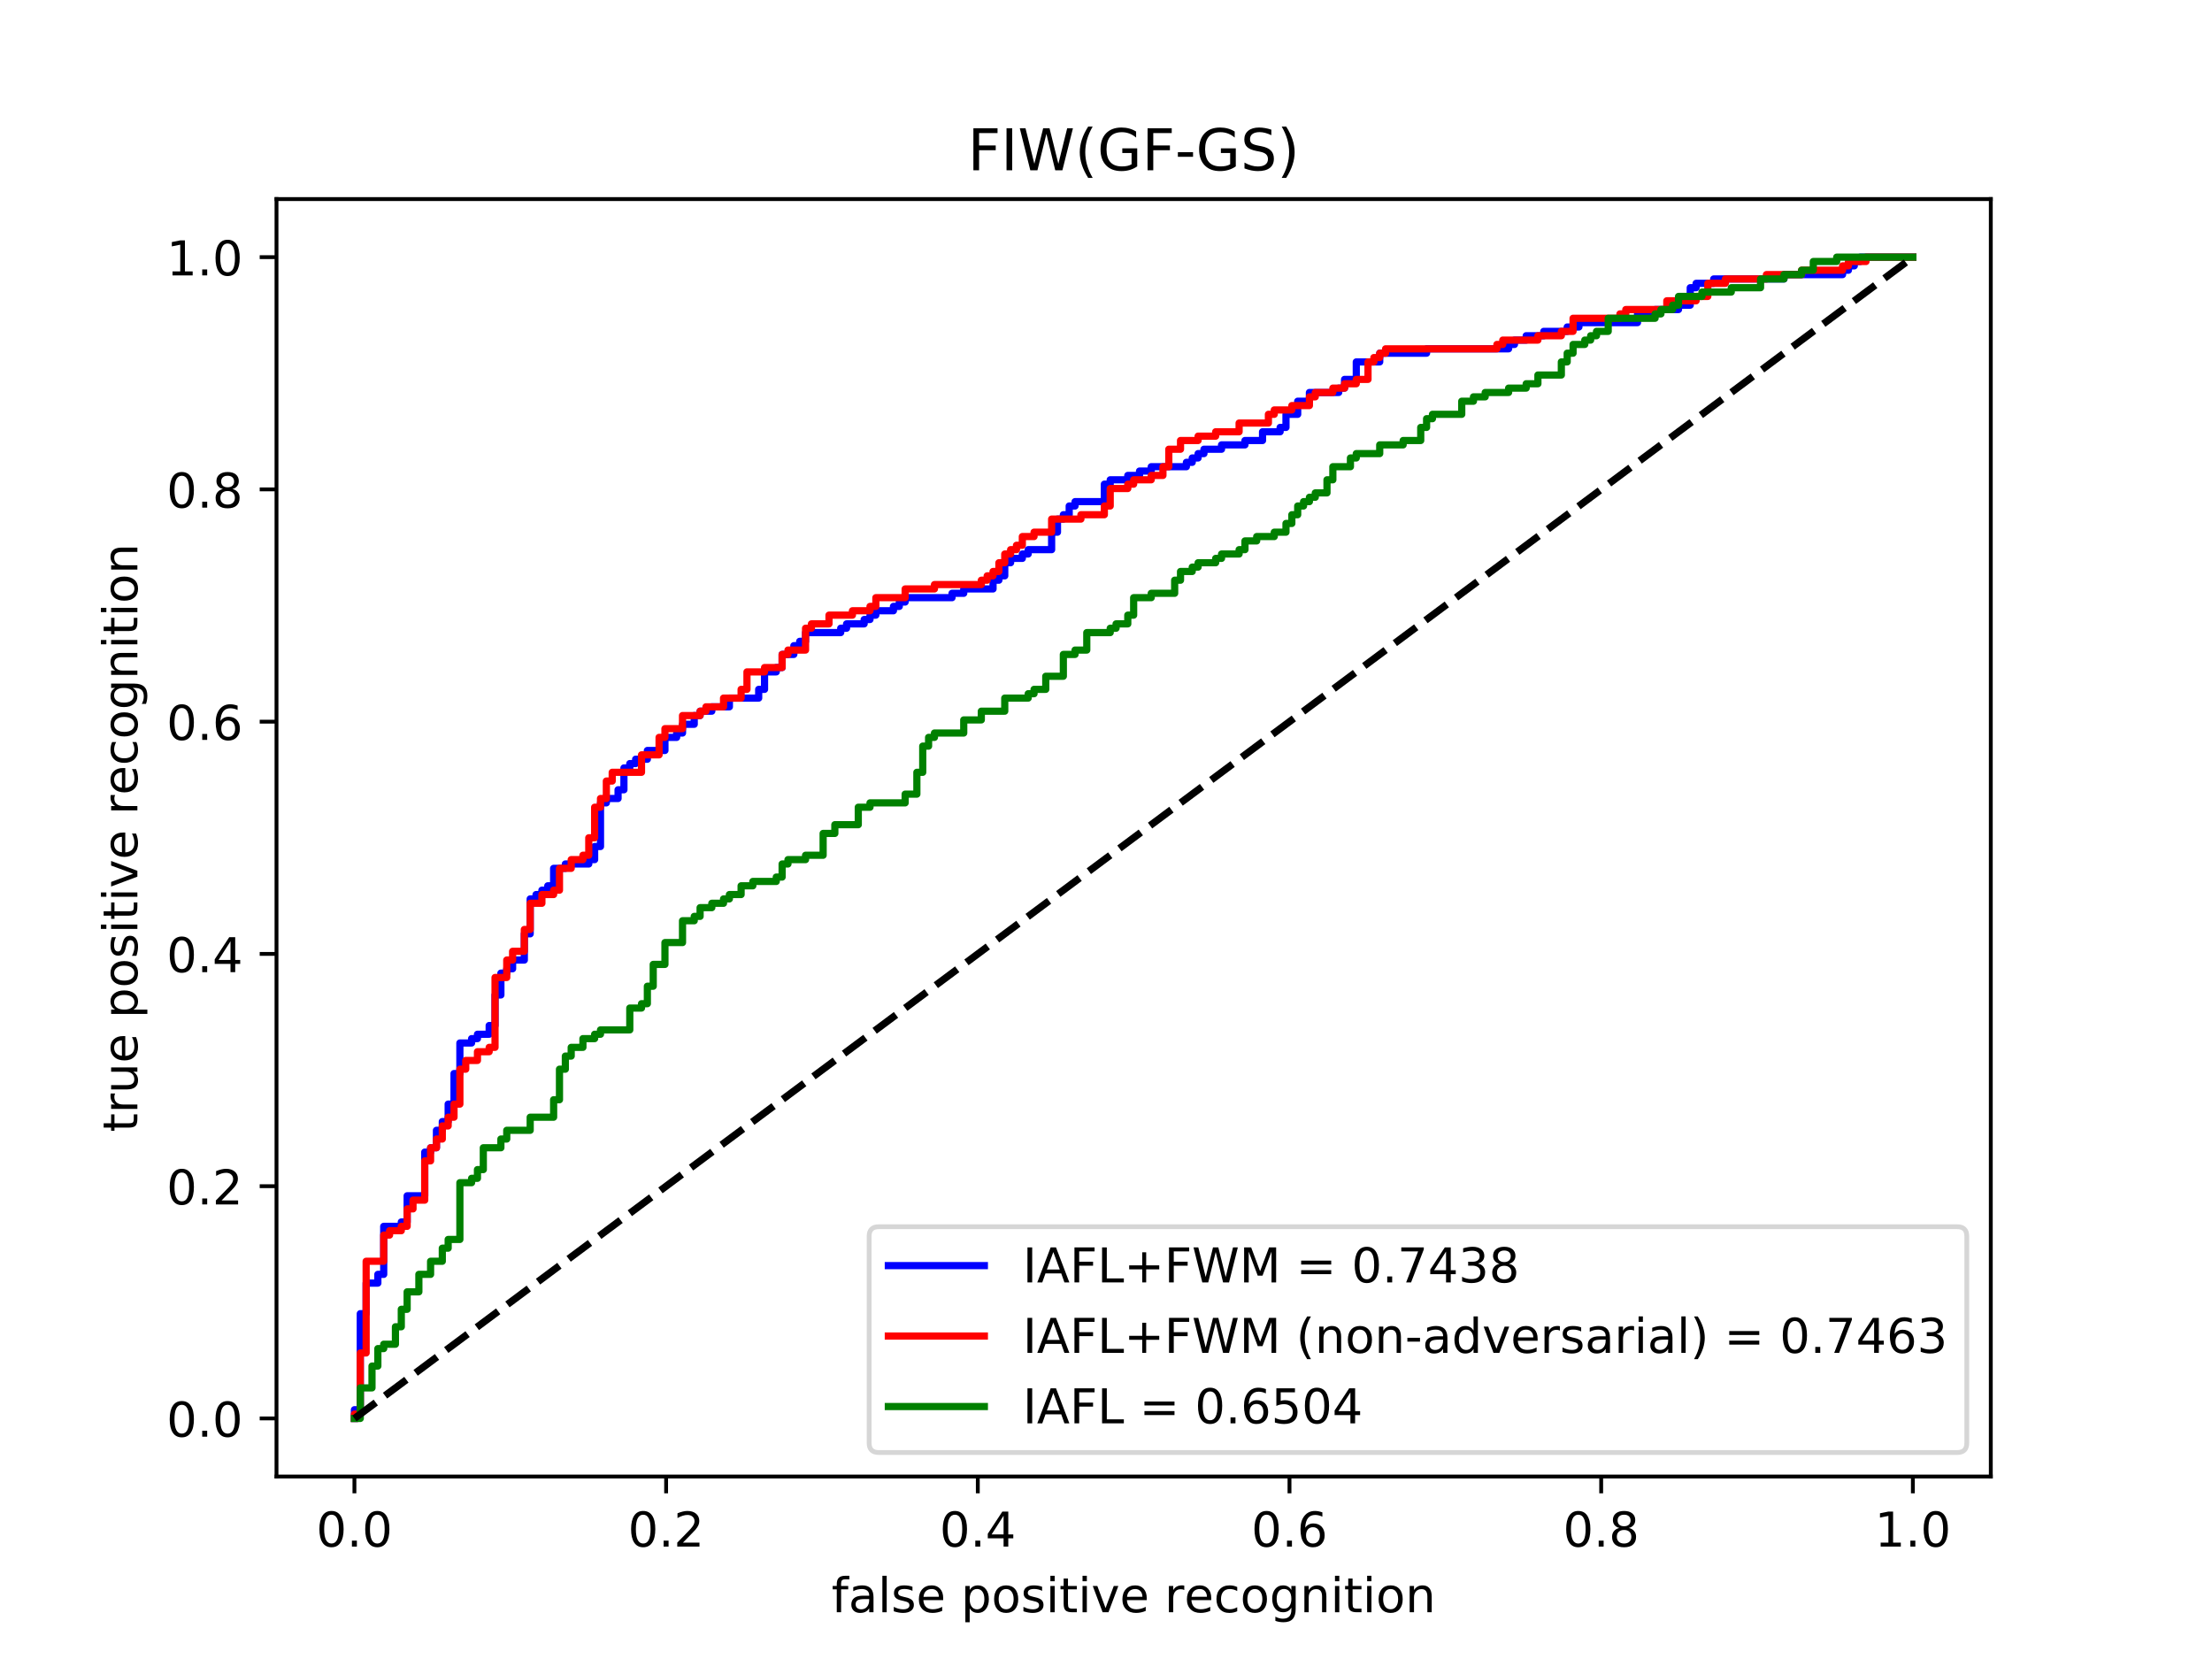 <?xml version="1.0" encoding="utf-8" standalone="no"?>
<!DOCTYPE svg PUBLIC "-//W3C//DTD SVG 1.1//EN"
  "http://www.w3.org/Graphics/SVG/1.1/DTD/svg11.dtd">
<!-- Created with matplotlib (https://matplotlib.org/) -->
<svg height="345.6pt" version="1.1" viewBox="0 0 460.8 345.6" width="460.8pt" xmlns="http://www.w3.org/2000/svg" xmlns:xlink="http://www.w3.org/1999/xlink">
 <defs>
  <style type="text/css">
*{stroke-linecap:butt;stroke-linejoin:round;}
  </style>
 </defs>
 <g id="figure_1">
  <g id="patch_1">
   <path d="M 0 345.6 
L 460.8 345.6 
L 460.8 0 
L 0 0 
z
" style="fill:#ffffff;"/>
  </g>
  <g id="axes_1">
   <g id="patch_2">
    <path d="M 57.6 307.584 
L 414.72 307.584 
L 414.72 41.472 
L 57.6 41.472 
z
" style="fill:#ffffff;"/>
   </g>
   <g id="matplotlib.axis_1">
    <g id="xtick_1">
     <g id="line2d_1">
      <defs>
       <path d="M 0 0 
L 0 3.5 
" id="m575aa68873" style="stroke:#000000;stroke-width:0.8;"/>
      </defs>
      <g>
       <use style="stroke:#000000;stroke-width:0.8;" x="73.833" xlink:href="#m575aa68873" y="307.584"/>
      </g>
     </g>
     <g id="text_1">
      <!-- 0.0 -->
      <defs>
       <path d="M 31.781 66.406 
Q 24.172 66.406 20.328 58.906 
Q 16.5 51.422 16.5 36.375 
Q 16.5 21.391 20.328 13.891 
Q 24.172 6.391 31.781 6.391 
Q 39.453 6.391 43.281 13.891 
Q 47.125 21.391 47.125 36.375 
Q 47.125 51.422 43.281 58.906 
Q 39.453 66.406 31.781 66.406 
z
M 31.781 74.219 
Q 44.047 74.219 50.516 64.516 
Q 56.984 54.828 56.984 36.375 
Q 56.984 17.969 50.516 8.266 
Q 44.047 -1.422 31.781 -1.422 
Q 19.531 -1.422 13.062 8.266 
Q 6.594 17.969 6.594 36.375 
Q 6.594 54.828 13.062 64.516 
Q 19.531 74.219 31.781 74.219 
z
" id="DejaVuSans-48"/>
       <path d="M 10.688 12.406 
L 21 12.406 
L 21 0 
L 10.688 0 
z
" id="DejaVuSans-46"/>
      </defs>
      <g transform="translate(65.881 322.182)scale(0.1 -0.1)">
       <use xlink:href="#DejaVuSans-48"/>
       <use x="63.623" xlink:href="#DejaVuSans-46"/>
       <use x="95.41" xlink:href="#DejaVuSans-48"/>
      </g>
     </g>
    </g>
    <g id="xtick_2">
     <g id="line2d_2">
      <g>
       <use style="stroke:#000000;stroke-width:0.8;" x="138.764" xlink:href="#m575aa68873" y="307.584"/>
      </g>
     </g>
     <g id="text_2">
      <!-- 0.2 -->
      <defs>
       <path d="M 19.188 8.297 
L 53.609 8.297 
L 53.609 0 
L 7.328 0 
L 7.328 8.297 
Q 12.938 14.109 22.625 23.891 
Q 32.328 33.688 34.812 36.531 
Q 39.547 41.844 41.422 45.531 
Q 43.312 49.219 43.312 52.781 
Q 43.312 58.594 39.234 62.25 
Q 35.156 65.922 28.609 65.922 
Q 23.969 65.922 18.812 64.312 
Q 13.672 62.703 7.812 59.422 
L 7.812 69.391 
Q 13.766 71.781 18.938 73 
Q 24.125 74.219 28.422 74.219 
Q 39.75 74.219 46.484 68.547 
Q 53.219 62.891 53.219 53.422 
Q 53.219 48.922 51.531 44.891 
Q 49.859 40.875 45.406 35.406 
Q 44.188 33.984 37.641 27.219 
Q 31.109 20.453 19.188 8.297 
z
" id="DejaVuSans-50"/>
      </defs>
      <g transform="translate(130.812 322.182)scale(0.1 -0.1)">
       <use xlink:href="#DejaVuSans-48"/>
       <use x="63.623" xlink:href="#DejaVuSans-46"/>
       <use x="95.41" xlink:href="#DejaVuSans-50"/>
      </g>
     </g>
    </g>
    <g id="xtick_3">
     <g id="line2d_3">
      <g>
       <use style="stroke:#000000;stroke-width:0.8;" x="203.695" xlink:href="#m575aa68873" y="307.584"/>
      </g>
     </g>
     <g id="text_3">
      <!-- 0.4 -->
      <defs>
       <path d="M 37.797 64.312 
L 12.891 25.391 
L 37.797 25.391 
z
M 35.203 72.906 
L 47.609 72.906 
L 47.609 25.391 
L 58.016 25.391 
L 58.016 17.188 
L 47.609 17.188 
L 47.609 0 
L 37.797 0 
L 37.797 17.188 
L 4.891 17.188 
L 4.891 26.703 
z
" id="DejaVuSans-52"/>
      </defs>
      <g transform="translate(195.743 322.182)scale(0.1 -0.1)">
       <use xlink:href="#DejaVuSans-48"/>
       <use x="63.623" xlink:href="#DejaVuSans-46"/>
       <use x="95.41" xlink:href="#DejaVuSans-52"/>
      </g>
     </g>
    </g>
    <g id="xtick_4">
     <g id="line2d_4">
      <g>
       <use style="stroke:#000000;stroke-width:0.8;" x="268.625" xlink:href="#m575aa68873" y="307.584"/>
      </g>
     </g>
     <g id="text_4">
      <!-- 0.6 -->
      <defs>
       <path d="M 33.016 40.375 
Q 26.375 40.375 22.484 35.828 
Q 18.609 31.297 18.609 23.391 
Q 18.609 15.531 22.484 10.953 
Q 26.375 6.391 33.016 6.391 
Q 39.656 6.391 43.531 10.953 
Q 47.406 15.531 47.406 23.391 
Q 47.406 31.297 43.531 35.828 
Q 39.656 40.375 33.016 40.375 
z
M 52.594 71.297 
L 52.594 62.312 
Q 48.875 64.062 45.094 64.984 
Q 41.312 65.922 37.594 65.922 
Q 27.828 65.922 22.672 59.328 
Q 17.531 52.734 16.797 39.406 
Q 19.672 43.656 24.016 45.922 
Q 28.375 48.188 33.594 48.188 
Q 44.578 48.188 50.953 41.516 
Q 57.328 34.859 57.328 23.391 
Q 57.328 12.156 50.688 5.359 
Q 44.047 -1.422 33.016 -1.422 
Q 20.359 -1.422 13.672 8.266 
Q 6.984 17.969 6.984 36.375 
Q 6.984 53.656 15.188 63.938 
Q 23.391 74.219 37.203 74.219 
Q 40.922 74.219 44.703 73.484 
Q 48.484 72.75 52.594 71.297 
z
" id="DejaVuSans-54"/>
      </defs>
      <g transform="translate(260.674 322.182)scale(0.1 -0.1)">
       <use xlink:href="#DejaVuSans-48"/>
       <use x="63.623" xlink:href="#DejaVuSans-46"/>
       <use x="95.41" xlink:href="#DejaVuSans-54"/>
      </g>
     </g>
    </g>
    <g id="xtick_5">
     <g id="line2d_5">
      <g>
       <use style="stroke:#000000;stroke-width:0.8;" x="333.556" xlink:href="#m575aa68873" y="307.584"/>
      </g>
     </g>
     <g id="text_5">
      <!-- 0.8 -->
      <defs>
       <path d="M 31.781 34.625 
Q 24.75 34.625 20.719 30.859 
Q 16.703 27.094 16.703 20.516 
Q 16.703 13.922 20.719 10.156 
Q 24.75 6.391 31.781 6.391 
Q 38.812 6.391 42.859 10.172 
Q 46.922 13.969 46.922 20.516 
Q 46.922 27.094 42.891 30.859 
Q 38.875 34.625 31.781 34.625 
z
M 21.922 38.812 
Q 15.578 40.375 12.031 44.719 
Q 8.5 49.078 8.5 55.328 
Q 8.5 64.062 14.719 69.141 
Q 20.953 74.219 31.781 74.219 
Q 42.672 74.219 48.875 69.141 
Q 55.078 64.062 55.078 55.328 
Q 55.078 49.078 51.531 44.719 
Q 48 40.375 41.703 38.812 
Q 48.828 37.156 52.797 32.312 
Q 56.781 27.484 56.781 20.516 
Q 56.781 9.906 50.312 4.234 
Q 43.844 -1.422 31.781 -1.422 
Q 19.734 -1.422 13.25 4.234 
Q 6.781 9.906 6.781 20.516 
Q 6.781 27.484 10.781 32.312 
Q 14.797 37.156 21.922 38.812 
z
M 18.312 54.391 
Q 18.312 48.734 21.844 45.562 
Q 25.391 42.391 31.781 42.391 
Q 38.141 42.391 41.719 45.562 
Q 45.312 48.734 45.312 54.391 
Q 45.312 60.062 41.719 63.234 
Q 38.141 66.406 31.781 66.406 
Q 25.391 66.406 21.844 63.234 
Q 18.312 60.062 18.312 54.391 
z
" id="DejaVuSans-56"/>
      </defs>
      <g transform="translate(325.605 322.182)scale(0.1 -0.1)">
       <use xlink:href="#DejaVuSans-48"/>
       <use x="63.623" xlink:href="#DejaVuSans-46"/>
       <use x="95.41" xlink:href="#DejaVuSans-56"/>
      </g>
     </g>
    </g>
    <g id="xtick_6">
     <g id="line2d_6">
      <g>
       <use style="stroke:#000000;stroke-width:0.8;" x="398.487" xlink:href="#m575aa68873" y="307.584"/>
      </g>
     </g>
     <g id="text_6">
      <!-- 1.0 -->
      <defs>
       <path d="M 12.406 8.297 
L 28.516 8.297 
L 28.516 63.922 
L 10.984 60.406 
L 10.984 69.391 
L 28.422 72.906 
L 38.281 72.906 
L 38.281 8.297 
L 54.391 8.297 
L 54.391 0 
L 12.406 0 
z
" id="DejaVuSans-49"/>
      </defs>
      <g transform="translate(390.536 322.182)scale(0.1 -0.1)">
       <use xlink:href="#DejaVuSans-49"/>
       <use x="63.623" xlink:href="#DejaVuSans-46"/>
       <use x="95.41" xlink:href="#DejaVuSans-48"/>
      </g>
     </g>
    </g>
    <g id="text_7">
     <!-- false positive recognition -->
     <defs>
      <path d="M 37.109 75.984 
L 37.109 68.5 
L 28.516 68.5 
Q 23.688 68.5 21.797 66.547 
Q 19.922 64.594 19.922 59.516 
L 19.922 54.688 
L 34.719 54.688 
L 34.719 47.703 
L 19.922 47.703 
L 19.922 0 
L 10.891 0 
L 10.891 47.703 
L 2.297 47.703 
L 2.297 54.688 
L 10.891 54.688 
L 10.891 58.5 
Q 10.891 67.625 15.141 71.797 
Q 19.391 75.984 28.609 75.984 
z
" id="DejaVuSans-102"/>
      <path d="M 34.281 27.484 
Q 23.391 27.484 19.188 25 
Q 14.984 22.516 14.984 16.5 
Q 14.984 11.719 18.141 8.906 
Q 21.297 6.109 26.703 6.109 
Q 34.188 6.109 38.703 11.406 
Q 43.219 16.703 43.219 25.484 
L 43.219 27.484 
z
M 52.203 31.203 
L 52.203 0 
L 43.219 0 
L 43.219 8.297 
Q 40.141 3.328 35.547 0.953 
Q 30.953 -1.422 24.312 -1.422 
Q 15.922 -1.422 10.953 3.297 
Q 6 8.016 6 15.922 
Q 6 25.141 12.172 29.828 
Q 18.359 34.516 30.609 34.516 
L 43.219 34.516 
L 43.219 35.406 
Q 43.219 41.609 39.141 45 
Q 35.062 48.391 27.688 48.391 
Q 23 48.391 18.547 47.266 
Q 14.109 46.141 10.016 43.891 
L 10.016 52.203 
Q 14.938 54.109 19.578 55.047 
Q 24.219 56 28.609 56 
Q 40.484 56 46.344 49.844 
Q 52.203 43.703 52.203 31.203 
z
" id="DejaVuSans-97"/>
      <path d="M 9.422 75.984 
L 18.406 75.984 
L 18.406 0 
L 9.422 0 
z
" id="DejaVuSans-108"/>
      <path d="M 44.281 53.078 
L 44.281 44.578 
Q 40.484 46.531 36.375 47.5 
Q 32.281 48.484 27.875 48.484 
Q 21.188 48.484 17.844 46.438 
Q 14.5 44.391 14.5 40.281 
Q 14.5 37.156 16.891 35.375 
Q 19.281 33.594 26.516 31.984 
L 29.594 31.297 
Q 39.156 29.25 43.188 25.516 
Q 47.219 21.781 47.219 15.094 
Q 47.219 7.469 41.188 3.016 
Q 35.156 -1.422 24.609 -1.422 
Q 20.219 -1.422 15.453 -0.562 
Q 10.688 0.297 5.422 2 
L 5.422 11.281 
Q 10.406 8.688 15.234 7.391 
Q 20.062 6.109 24.812 6.109 
Q 31.156 6.109 34.562 8.281 
Q 37.984 10.453 37.984 14.406 
Q 37.984 18.062 35.516 20.016 
Q 33.062 21.969 24.703 23.781 
L 21.578 24.516 
Q 13.234 26.266 9.516 29.906 
Q 5.812 33.547 5.812 39.891 
Q 5.812 47.609 11.281 51.797 
Q 16.75 56 26.812 56 
Q 31.781 56 36.172 55.266 
Q 40.578 54.547 44.281 53.078 
z
" id="DejaVuSans-115"/>
      <path d="M 56.203 29.594 
L 56.203 25.203 
L 14.891 25.203 
Q 15.484 15.922 20.484 11.062 
Q 25.484 6.203 34.422 6.203 
Q 39.594 6.203 44.453 7.469 
Q 49.312 8.734 54.109 11.281 
L 54.109 2.781 
Q 49.266 0.734 44.188 -0.344 
Q 39.109 -1.422 33.891 -1.422 
Q 20.797 -1.422 13.156 6.188 
Q 5.516 13.812 5.516 26.812 
Q 5.516 40.234 12.766 48.109 
Q 20.016 56 32.328 56 
Q 43.359 56 49.781 48.891 
Q 56.203 41.797 56.203 29.594 
z
M 47.219 32.234 
Q 47.125 39.594 43.094 43.984 
Q 39.062 48.391 32.422 48.391 
Q 24.906 48.391 20.391 44.141 
Q 15.875 39.891 15.188 32.172 
z
" id="DejaVuSans-101"/>
      <path id="DejaVuSans-32"/>
      <path d="M 18.109 8.203 
L 18.109 -20.797 
L 9.078 -20.797 
L 9.078 54.688 
L 18.109 54.688 
L 18.109 46.391 
Q 20.953 51.266 25.266 53.625 
Q 29.594 56 35.594 56 
Q 45.562 56 51.781 48.094 
Q 58.016 40.188 58.016 27.297 
Q 58.016 14.406 51.781 6.484 
Q 45.562 -1.422 35.594 -1.422 
Q 29.594 -1.422 25.266 0.953 
Q 20.953 3.328 18.109 8.203 
z
M 48.688 27.297 
Q 48.688 37.203 44.609 42.844 
Q 40.531 48.484 33.406 48.484 
Q 26.266 48.484 22.188 42.844 
Q 18.109 37.203 18.109 27.297 
Q 18.109 17.391 22.188 11.75 
Q 26.266 6.109 33.406 6.109 
Q 40.531 6.109 44.609 11.75 
Q 48.688 17.391 48.688 27.297 
z
" id="DejaVuSans-112"/>
      <path d="M 30.609 48.391 
Q 23.391 48.391 19.188 42.75 
Q 14.984 37.109 14.984 27.297 
Q 14.984 17.484 19.156 11.844 
Q 23.344 6.203 30.609 6.203 
Q 37.797 6.203 41.984 11.859 
Q 46.188 17.531 46.188 27.297 
Q 46.188 37.016 41.984 42.703 
Q 37.797 48.391 30.609 48.391 
z
M 30.609 56 
Q 42.328 56 49.016 48.375 
Q 55.719 40.766 55.719 27.297 
Q 55.719 13.875 49.016 6.219 
Q 42.328 -1.422 30.609 -1.422 
Q 18.844 -1.422 12.172 6.219 
Q 5.516 13.875 5.516 27.297 
Q 5.516 40.766 12.172 48.375 
Q 18.844 56 30.609 56 
z
" id="DejaVuSans-111"/>
      <path d="M 9.422 54.688 
L 18.406 54.688 
L 18.406 0 
L 9.422 0 
z
M 9.422 75.984 
L 18.406 75.984 
L 18.406 64.594 
L 9.422 64.594 
z
" id="DejaVuSans-105"/>
      <path d="M 18.312 70.219 
L 18.312 54.688 
L 36.812 54.688 
L 36.812 47.703 
L 18.312 47.703 
L 18.312 18.016 
Q 18.312 11.328 20.141 9.422 
Q 21.969 7.516 27.594 7.516 
L 36.812 7.516 
L 36.812 0 
L 27.594 0 
Q 17.188 0 13.234 3.875 
Q 9.281 7.766 9.281 18.016 
L 9.281 47.703 
L 2.688 47.703 
L 2.688 54.688 
L 9.281 54.688 
L 9.281 70.219 
z
" id="DejaVuSans-116"/>
      <path d="M 2.984 54.688 
L 12.5 54.688 
L 29.594 8.797 
L 46.688 54.688 
L 56.203 54.688 
L 35.688 0 
L 23.484 0 
z
" id="DejaVuSans-118"/>
      <path d="M 41.109 46.297 
Q 39.594 47.172 37.812 47.578 
Q 36.031 48 33.891 48 
Q 26.266 48 22.188 43.047 
Q 18.109 38.094 18.109 28.812 
L 18.109 0 
L 9.078 0 
L 9.078 54.688 
L 18.109 54.688 
L 18.109 46.188 
Q 20.953 51.172 25.484 53.578 
Q 30.031 56 36.531 56 
Q 37.453 56 38.578 55.875 
Q 39.703 55.766 41.062 55.516 
z
" id="DejaVuSans-114"/>
      <path d="M 48.781 52.594 
L 48.781 44.188 
Q 44.969 46.297 41.141 47.344 
Q 37.312 48.391 33.406 48.391 
Q 24.656 48.391 19.812 42.844 
Q 14.984 37.312 14.984 27.297 
Q 14.984 17.281 19.812 11.734 
Q 24.656 6.203 33.406 6.203 
Q 37.312 6.203 41.141 7.25 
Q 44.969 8.297 48.781 10.406 
L 48.781 2.094 
Q 45.016 0.344 40.984 -0.531 
Q 36.969 -1.422 32.422 -1.422 
Q 20.062 -1.422 12.781 6.344 
Q 5.516 14.109 5.516 27.297 
Q 5.516 40.672 12.859 48.328 
Q 20.219 56 33.016 56 
Q 37.156 56 41.109 55.141 
Q 45.062 54.297 48.781 52.594 
z
" id="DejaVuSans-99"/>
      <path d="M 45.406 27.984 
Q 45.406 37.75 41.375 43.109 
Q 37.359 48.484 30.078 48.484 
Q 22.859 48.484 18.828 43.109 
Q 14.797 37.75 14.797 27.984 
Q 14.797 18.266 18.828 12.891 
Q 22.859 7.516 30.078 7.516 
Q 37.359 7.516 41.375 12.891 
Q 45.406 18.266 45.406 27.984 
z
M 54.391 6.781 
Q 54.391 -7.172 48.188 -13.984 
Q 42 -20.797 29.203 -20.797 
Q 24.469 -20.797 20.266 -20.094 
Q 16.062 -19.391 12.109 -17.922 
L 12.109 -9.188 
Q 16.062 -11.328 19.922 -12.344 
Q 23.781 -13.375 27.781 -13.375 
Q 36.625 -13.375 41.016 -8.766 
Q 45.406 -4.156 45.406 5.172 
L 45.406 9.625 
Q 42.625 4.781 38.281 2.391 
Q 33.938 0 27.875 0 
Q 17.828 0 11.672 7.656 
Q 5.516 15.328 5.516 27.984 
Q 5.516 40.672 11.672 48.328 
Q 17.828 56 27.875 56 
Q 33.938 56 38.281 53.609 
Q 42.625 51.219 45.406 46.391 
L 45.406 54.688 
L 54.391 54.688 
z
" id="DejaVuSans-103"/>
      <path d="M 54.891 33.016 
L 54.891 0 
L 45.906 0 
L 45.906 32.719 
Q 45.906 40.484 42.875 44.328 
Q 39.844 48.188 33.797 48.188 
Q 26.516 48.188 22.312 43.547 
Q 18.109 38.922 18.109 30.906 
L 18.109 0 
L 9.078 0 
L 9.078 54.688 
L 18.109 54.688 
L 18.109 46.188 
Q 21.344 51.125 25.703 53.562 
Q 30.078 56 35.797 56 
Q 45.219 56 50.047 50.172 
Q 54.891 44.344 54.891 33.016 
z
" id="DejaVuSans-110"/>
     </defs>
     <g transform="translate(173.226 335.861)scale(0.1 -0.1)">
      <use xlink:href="#DejaVuSans-102"/>
      <use x="35.205" xlink:href="#DejaVuSans-97"/>
      <use x="96.484" xlink:href="#DejaVuSans-108"/>
      <use x="124.268" xlink:href="#DejaVuSans-115"/>
      <use x="176.367" xlink:href="#DejaVuSans-101"/>
      <use x="237.891" xlink:href="#DejaVuSans-32"/>
      <use x="269.678" xlink:href="#DejaVuSans-112"/>
      <use x="333.154" xlink:href="#DejaVuSans-111"/>
      <use x="394.336" xlink:href="#DejaVuSans-115"/>
      <use x="446.436" xlink:href="#DejaVuSans-105"/>
      <use x="474.219" xlink:href="#DejaVuSans-116"/>
      <use x="513.428" xlink:href="#DejaVuSans-105"/>
      <use x="541.211" xlink:href="#DejaVuSans-118"/>
      <use x="600.391" xlink:href="#DejaVuSans-101"/>
      <use x="661.914" xlink:href="#DejaVuSans-32"/>
      <use x="693.701" xlink:href="#DejaVuSans-114"/>
      <use x="734.783" xlink:href="#DejaVuSans-101"/>
      <use x="796.307" xlink:href="#DejaVuSans-99"/>
      <use x="851.287" xlink:href="#DejaVuSans-111"/>
      <use x="912.469" xlink:href="#DejaVuSans-103"/>
      <use x="975.945" xlink:href="#DejaVuSans-110"/>
      <use x="1039.324" xlink:href="#DejaVuSans-105"/>
      <use x="1067.107" xlink:href="#DejaVuSans-116"/>
      <use x="1106.316" xlink:href="#DejaVuSans-105"/>
      <use x="1134.1" xlink:href="#DejaVuSans-111"/>
      <use x="1195.281" xlink:href="#DejaVuSans-110"/>
     </g>
    </g>
   </g>
   <g id="matplotlib.axis_2">
    <g id="ytick_1">
     <g id="line2d_7">
      <defs>
       <path d="M 0 0 
L -3.5 0 
" id="ma06db54cd6" style="stroke:#000000;stroke-width:0.8;"/>
      </defs>
      <g>
       <use style="stroke:#000000;stroke-width:0.8;" x="57.6" xlink:href="#ma06db54cd6" y="295.488"/>
      </g>
     </g>
     <g id="text_8">
      <!-- 0.0 -->
      <g transform="translate(34.697 299.287)scale(0.1 -0.1)">
       <use xlink:href="#DejaVuSans-48"/>
       <use x="63.623" xlink:href="#DejaVuSans-46"/>
       <use x="95.41" xlink:href="#DejaVuSans-48"/>
      </g>
     </g>
    </g>
    <g id="ytick_2">
     <g id="line2d_8">
      <g>
       <use style="stroke:#000000;stroke-width:0.8;" x="57.6" xlink:href="#ma06db54cd6" y="247.104"/>
      </g>
     </g>
     <g id="text_9">
      <!-- 0.2 -->
      <g transform="translate(34.697 250.903)scale(0.1 -0.1)">
       <use xlink:href="#DejaVuSans-48"/>
       <use x="63.623" xlink:href="#DejaVuSans-46"/>
       <use x="95.41" xlink:href="#DejaVuSans-50"/>
      </g>
     </g>
    </g>
    <g id="ytick_3">
     <g id="line2d_9">
      <g>
       <use style="stroke:#000000;stroke-width:0.8;" x="57.6" xlink:href="#ma06db54cd6" y="198.72"/>
      </g>
     </g>
     <g id="text_10">
      <!-- 0.4 -->
      <g transform="translate(34.697 202.519)scale(0.1 -0.1)">
       <use xlink:href="#DejaVuSans-48"/>
       <use x="63.623" xlink:href="#DejaVuSans-46"/>
       <use x="95.41" xlink:href="#DejaVuSans-52"/>
      </g>
     </g>
    </g>
    <g id="ytick_4">
     <g id="line2d_10">
      <g>
       <use style="stroke:#000000;stroke-width:0.8;" x="57.6" xlink:href="#ma06db54cd6" y="150.336"/>
      </g>
     </g>
     <g id="text_11">
      <!-- 0.6 -->
      <g transform="translate(34.697 154.135)scale(0.1 -0.1)">
       <use xlink:href="#DejaVuSans-48"/>
       <use x="63.623" xlink:href="#DejaVuSans-46"/>
       <use x="95.41" xlink:href="#DejaVuSans-54"/>
      </g>
     </g>
    </g>
    <g id="ytick_5">
     <g id="line2d_11">
      <g>
       <use style="stroke:#000000;stroke-width:0.8;" x="57.6" xlink:href="#ma06db54cd6" y="101.952"/>
      </g>
     </g>
     <g id="text_12">
      <!-- 0.8 -->
      <g transform="translate(34.697 105.751)scale(0.1 -0.1)">
       <use xlink:href="#DejaVuSans-48"/>
       <use x="63.623" xlink:href="#DejaVuSans-46"/>
       <use x="95.41" xlink:href="#DejaVuSans-56"/>
      </g>
     </g>
    </g>
    <g id="ytick_6">
     <g id="line2d_12">
      <g>
       <use style="stroke:#000000;stroke-width:0.8;" x="57.6" xlink:href="#ma06db54cd6" y="53.568"/>
      </g>
     </g>
     <g id="text_13">
      <!-- 1.0 -->
      <g transform="translate(34.697 57.367)scale(0.1 -0.1)">
       <use xlink:href="#DejaVuSans-49"/>
       <use x="63.623" xlink:href="#DejaVuSans-46"/>
       <use x="95.41" xlink:href="#DejaVuSans-48"/>
      </g>
     </g>
    </g>
    <g id="text_14">
     <!-- true positive recognition -->
     <defs>
      <path d="M 8.5 21.578 
L 8.5 54.688 
L 17.484 54.688 
L 17.484 21.922 
Q 17.484 14.156 20.5 10.266 
Q 23.531 6.391 29.594 6.391 
Q 36.859 6.391 41.078 11.031 
Q 45.312 15.672 45.312 23.688 
L 45.312 54.688 
L 54.297 54.688 
L 54.297 0 
L 45.312 0 
L 45.312 8.406 
Q 42.047 3.422 37.719 1 
Q 33.406 -1.422 27.688 -1.422 
Q 18.266 -1.422 13.375 4.438 
Q 8.5 10.297 8.5 21.578 
z
M 31.109 56 
z
" id="DejaVuSans-117"/>
     </defs>
     <g transform="translate(28.617 235.828)rotate(-90)scale(0.1 -0.1)">
      <use xlink:href="#DejaVuSans-116"/>
      <use x="39.209" xlink:href="#DejaVuSans-114"/>
      <use x="80.322" xlink:href="#DejaVuSans-117"/>
      <use x="143.701" xlink:href="#DejaVuSans-101"/>
      <use x="205.225" xlink:href="#DejaVuSans-32"/>
      <use x="237.012" xlink:href="#DejaVuSans-112"/>
      <use x="300.488" xlink:href="#DejaVuSans-111"/>
      <use x="361.67" xlink:href="#DejaVuSans-115"/>
      <use x="413.77" xlink:href="#DejaVuSans-105"/>
      <use x="441.553" xlink:href="#DejaVuSans-116"/>
      <use x="480.762" xlink:href="#DejaVuSans-105"/>
      <use x="508.545" xlink:href="#DejaVuSans-118"/>
      <use x="567.725" xlink:href="#DejaVuSans-101"/>
      <use x="629.248" xlink:href="#DejaVuSans-32"/>
      <use x="661.035" xlink:href="#DejaVuSans-114"/>
      <use x="702.117" xlink:href="#DejaVuSans-101"/>
      <use x="763.641" xlink:href="#DejaVuSans-99"/>
      <use x="818.621" xlink:href="#DejaVuSans-111"/>
      <use x="879.803" xlink:href="#DejaVuSans-103"/>
      <use x="943.279" xlink:href="#DejaVuSans-110"/>
      <use x="1006.658" xlink:href="#DejaVuSans-105"/>
      <use x="1034.441" xlink:href="#DejaVuSans-116"/>
      <use x="1073.65" xlink:href="#DejaVuSans-105"/>
      <use x="1101.434" xlink:href="#DejaVuSans-111"/>
      <use x="1162.615" xlink:href="#DejaVuSans-110"/>
     </g>
    </g>
   </g>
   <g id="line2d_13">
    <path clip-path="url(#p20e107d15a)" d="M 73.833 295.488 
L 73.833 293.669 
L 75.053 293.669 
L 75.053 273.661 
L 76.274 273.661 
L 76.274 267.294 
L 78.715 267.294 
L 78.715 265.475 
L 79.935 265.475 
L 79.935 255.471 
L 83.597 255.471 
L 83.597 254.562 
L 84.817 254.562 
L 84.817 249.105 
L 88.479 249.105 
L 88.479 240.01 
L 89.699 240.01 
L 89.699 239.101 
L 90.92 239.101 
L 90.92 235.463 
L 92.14 235.463 
L 92.14 233.644 
L 93.361 233.644 
L 93.361 230.006 
L 94.581 230.006 
L 94.581 223.64 
L 95.802 223.64 
L 95.802 217.273 
L 98.243 217.273 
L 98.243 216.364 
L 99.463 216.364 
L 99.463 215.454 
L 101.904 215.454 
L 101.904 213.635 
L 103.125 213.635 
L 103.125 207.269 
L 104.345 207.269 
L 104.345 202.722 
L 105.566 202.722 
L 105.566 201.812 
L 106.786 201.812 
L 106.786 199.993 
L 109.227 199.993 
L 109.227 194.536 
L 110.448 194.536 
L 110.448 187.261 
L 111.668 187.261 
L 111.668 186.351 
L 112.889 186.351 
L 112.889 185.442 
L 114.109 185.442 
L 114.109 184.532 
L 115.33 184.532 
L 115.33 180.894 
L 117.771 180.894 
L 117.771 179.985 
L 122.653 179.985 
L 122.653 179.075 
L 123.873 179.075 
L 123.873 176.347 
L 125.094 176.347 
L 125.094 167.252 
L 126.314 167.252 
L 126.314 166.343 
L 128.755 166.343 
L 128.755 164.524 
L 129.976 164.524 
L 129.976 159.976 
L 131.196 159.976 
L 131.196 159.067 
L 132.417 159.067 
L 132.417 158.157 
L 134.858 158.157 
L 134.858 156.339 
L 138.52 156.339 
L 138.52 153.61 
L 140.961 153.61 
L 140.961 152.701 
L 142.181 152.701 
L 142.181 150.882 
L 144.622 150.882 
L 144.622 149.063 
L 145.843 149.063 
L 145.843 148.153 
L 148.284 148.153 
L 148.284 147.244 
L 151.945 147.244 
L 151.945 145.425 
L 158.048 145.425 
L 158.048 143.606 
L 159.268 143.606 
L 159.268 139.968 
L 161.709 139.968 
L 161.709 139.059 
L 162.93 139.059 
L 162.93 136.33 
L 165.371 136.33 
L 165.371 134.511 
L 166.591 134.511 
L 166.591 133.602 
L 167.812 133.602 
L 167.812 131.783 
L 175.135 131.783 
L 175.135 130.873 
L 176.355 130.873 
L 176.355 129.964 
L 180.017 129.964 
L 180.017 129.054 
L 181.237 129.054 
L 181.237 128.145 
L 182.458 128.145 
L 182.458 127.235 
L 186.119 127.235 
L 186.119 126.326 
L 187.34 126.326 
L 187.34 125.416 
L 188.56 125.416 
L 188.56 124.507 
L 198.324 124.507 
L 198.324 123.597 
L 200.765 123.597 
L 200.765 122.688 
L 206.868 122.688 
L 206.868 120.869 
L 208.088 120.869 
L 208.088 119.96 
L 209.309 119.96 
L 209.309 117.231 
L 210.529 117.231 
L 210.529 116.322 
L 212.97 116.322 
L 212.97 115.412 
L 214.191 115.412 
L 214.191 114.503 
L 219.073 114.503 
L 219.073 110.865 
L 220.293 110.865 
L 220.293 108.136 
L 221.514 108.136 
L 221.514 107.227 
L 222.734 107.227 
L 222.734 105.408 
L 223.955 105.408 
L 223.955 104.499 
L 230.057 104.499 
L 230.057 100.861 
L 231.278 100.861 
L 231.278 99.951 
L 234.939 99.951 
L 234.939 99.042 
L 237.381 99.042 
L 237.381 98.132 
L 239.822 98.132 
L 239.822 97.223 
L 247.145 97.223 
L 247.145 96.313 
L 248.365 96.313 
L 248.365 95.404 
L 249.586 95.404 
L 249.586 94.494 
L 250.806 94.494 
L 250.806 93.585 
L 254.468 93.585 
L 254.468 92.675 
L 259.35 92.675 
L 259.35 91.766 
L 263.011 91.766 
L 263.011 89.947 
L 266.673 89.947 
L 266.673 89.037 
L 267.893 89.037 
L 267.893 86.309 
L 270.334 86.309 
L 270.334 83.581 
L 272.775 83.581 
L 272.775 81.762 
L 278.878 81.762 
L 278.878 80.852 
L 280.098 80.852 
L 280.098 79.033 
L 282.539 79.033 
L 282.539 75.395 
L 287.421 75.395 
L 287.421 73.576 
L 297.185 73.576 
L 297.185 72.667 
L 314.272 72.667 
L 314.272 71.757 
L 315.493 71.757 
L 315.493 70.848 
L 317.934 70.848 
L 317.934 69.939 
L 321.595 69.939 
L 321.595 69.029 
L 326.477 69.029 
L 326.477 68.12 
L 328.918 68.12 
L 328.918 67.21 
L 341.123 67.21 
L 341.123 65.391 
L 344.785 65.391 
L 344.785 64.482 
L 349.667 64.482 
L 349.667 63.572 
L 352.108 63.572 
L 352.108 59.934 
L 353.329 59.934 
L 353.329 59.025 
L 356.99 59.025 
L 356.99 58.115 
L 371.636 58.115 
L 371.636 57.206 
L 383.841 57.206 
L 383.841 56.296 
L 385.062 56.296 
L 385.062 55.387 
L 386.282 55.387 
L 386.282 54.477 
L 387.503 54.477 
L 387.503 53.568 
L 398.487 53.568 
L 398.487 53.568 
" style="fill:none;stroke:#0000ff;stroke-linecap:square;stroke-width:1.5;"/>
   </g>
   <g id="line2d_14">
    <path clip-path="url(#p20e107d15a)" d="M 73.833 295.488 
L 73.833 294.579 
L 75.053 294.579 
L 75.053 281.846 
L 76.274 281.846 
L 76.274 262.747 
L 79.935 262.747 
L 79.935 257.29 
L 81.156 257.29 
L 81.156 256.381 
L 83.597 256.381 
L 83.597 255.471 
L 84.817 255.471 
L 84.817 251.833 
L 86.038 251.833 
L 86.038 250.014 
L 88.479 250.014 
L 88.479 241.829 
L 89.699 241.829 
L 89.699 239.101 
L 90.92 239.101 
L 90.92 237.282 
L 92.14 237.282 
L 92.14 234.553 
L 93.361 234.553 
L 93.361 232.734 
L 94.581 232.734 
L 94.581 230.006 
L 95.802 230.006 
L 95.802 222.73 
L 97.022 222.73 
L 97.022 220.911 
L 99.463 220.911 
L 99.463 219.092 
L 101.904 219.092 
L 101.904 218.183 
L 103.125 218.183 
L 103.125 203.631 
L 105.566 203.631 
L 105.566 199.993 
L 106.786 199.993 
L 106.786 198.174 
L 109.227 198.174 
L 109.227 193.627 
L 110.448 193.627 
L 110.448 188.17 
L 112.889 188.17 
L 112.889 186.351 
L 115.33 186.351 
L 115.33 185.442 
L 116.55 185.442 
L 116.55 180.894 
L 118.991 180.894 
L 118.991 179.075 
L 121.432 179.075 
L 121.432 178.166 
L 122.653 178.166 
L 122.653 174.528 
L 123.873 174.528 
L 123.873 168.162 
L 125.094 168.162 
L 125.094 166.343 
L 126.314 166.343 
L 126.314 162.705 
L 127.535 162.705 
L 127.535 160.886 
L 133.638 160.886 
L 133.638 157.248 
L 137.299 157.248 
L 137.299 153.61 
L 138.52 153.61 
L 138.52 151.791 
L 142.181 151.791 
L 142.181 149.063 
L 145.843 149.063 
L 145.843 148.153 
L 147.063 148.153 
L 147.063 147.244 
L 150.725 147.244 
L 150.725 145.425 
L 154.386 145.425 
L 154.386 143.606 
L 155.607 143.606 
L 155.607 139.968 
L 159.268 139.968 
L 159.268 139.059 
L 162.93 139.059 
L 162.93 136.33 
L 164.15 136.33 
L 164.15 135.421 
L 167.812 135.421 
L 167.812 130.873 
L 169.032 130.873 
L 169.032 129.964 
L 172.694 129.964 
L 172.694 128.145 
L 177.576 128.145 
L 177.576 127.235 
L 181.237 127.235 
L 181.237 126.326 
L 182.458 126.326 
L 182.458 124.507 
L 188.56 124.507 
L 188.56 122.688 
L 194.663 122.688 
L 194.663 121.779 
L 204.427 121.779 
L 204.427 120.869 
L 205.647 120.869 
L 205.647 119.96 
L 206.868 119.96 
L 206.868 119.05 
L 208.088 119.05 
L 208.088 117.231 
L 209.309 117.231 
L 209.309 115.412 
L 210.529 115.412 
L 210.529 114.503 
L 211.75 114.503 
L 211.75 113.593 
L 212.97 113.593 
L 212.97 111.774 
L 215.411 111.774 
L 215.411 110.865 
L 219.073 110.865 
L 219.073 108.136 
L 225.175 108.136 
L 225.175 107.227 
L 230.057 107.227 
L 230.057 105.408 
L 231.278 105.408 
L 231.278 101.77 
L 234.939 101.77 
L 234.939 100.861 
L 236.16 100.861 
L 236.16 99.951 
L 239.822 99.951 
L 239.822 99.042 
L 242.263 99.042 
L 242.263 97.223 
L 243.483 97.223 
L 243.483 93.585 
L 245.924 93.585 
L 245.924 91.766 
L 249.586 91.766 
L 249.586 90.856 
L 253.247 90.856 
L 253.247 89.947 
L 258.129 89.947 
L 258.129 88.128 
L 264.232 88.128 
L 264.232 86.309 
L 265.452 86.309 
L 265.452 85.4 
L 269.114 85.4 
L 269.114 84.49 
L 272.775 84.49 
L 272.775 82.671 
L 273.996 82.671 
L 273.996 81.762 
L 277.657 81.762 
L 277.657 80.852 
L 280.098 80.852 
L 280.098 79.943 
L 282.539 79.943 
L 282.539 79.033 
L 284.98 79.033 
L 284.98 75.395 
L 286.201 75.395 
L 286.201 74.486 
L 287.421 74.486 
L 287.421 73.576 
L 288.642 73.576 
L 288.642 72.667 
L 311.831 72.667 
L 311.831 71.757 
L 313.052 71.757 
L 313.052 70.848 
L 320.375 70.848 
L 320.375 69.939 
L 325.257 69.939 
L 325.257 69.029 
L 327.698 69.029 
L 327.698 66.301 
L 337.462 66.301 
L 337.462 65.391 
L 338.682 65.391 
L 338.682 64.482 
L 347.226 64.482 
L 347.226 62.663 
L 353.329 62.663 
L 353.329 61.753 
L 355.77 61.753 
L 355.77 59.025 
L 359.431 59.025 
L 359.431 58.115 
L 367.975 58.115 
L 367.975 57.206 
L 375.298 57.206 
L 375.298 56.296 
L 383.841 56.296 
L 383.841 55.387 
L 385.062 55.387 
L 385.062 54.477 
L 388.723 54.477 
L 388.723 53.568 
L 398.487 53.568 
L 398.487 53.568 
" style="fill:none;stroke:#ff0000;stroke-linecap:square;stroke-width:1.5;"/>
   </g>
   <g id="line2d_15">
    <path clip-path="url(#p20e107d15a)" d="M 73.833 295.488 
L 75.053 295.488 
L 75.053 289.122 
L 77.494 289.122 
L 77.494 284.574 
L 78.715 284.574 
L 78.715 280.936 
L 79.935 280.936 
L 79.935 280.027 
L 82.376 280.027 
L 82.376 276.389 
L 83.597 276.389 
L 83.597 272.751 
L 84.817 272.751 
L 84.817 269.113 
L 87.258 269.113 
L 87.258 265.475 
L 89.699 265.475 
L 89.699 262.747 
L 92.14 262.747 
L 92.14 260.019 
L 93.361 260.019 
L 93.361 258.2 
L 95.802 258.2 
L 95.802 246.376 
L 98.243 246.376 
L 98.243 245.467 
L 99.463 245.467 
L 99.463 243.648 
L 100.684 243.648 
L 100.684 239.101 
L 104.345 239.101 
L 104.345 237.282 
L 105.566 237.282 
L 105.566 235.463 
L 110.448 235.463 
L 110.448 232.734 
L 115.33 232.734 
L 115.33 229.096 
L 116.55 229.096 
L 116.55 222.73 
L 117.771 222.73 
L 117.771 220.002 
L 118.991 220.002 
L 118.991 218.183 
L 121.432 218.183 
L 121.432 216.364 
L 123.873 216.364 
L 123.873 215.454 
L 125.094 215.454 
L 125.094 214.545 
L 131.196 214.545 
L 131.196 209.997 
L 133.638 209.997 
L 133.638 209.088 
L 134.858 209.088 
L 134.858 205.45 
L 136.079 205.45 
L 136.079 200.903 
L 138.52 200.903 
L 138.52 196.355 
L 142.181 196.355 
L 142.181 191.808 
L 144.622 191.808 
L 144.622 190.899 
L 145.843 190.899 
L 145.843 189.08 
L 148.284 189.08 
L 148.284 188.17 
L 150.725 188.17 
L 150.725 187.261 
L 151.945 187.261 
L 151.945 186.351 
L 154.386 186.351 
L 154.386 184.532 
L 156.827 184.532 
L 156.827 183.623 
L 161.709 183.623 
L 161.709 182.713 
L 162.93 182.713 
L 162.93 179.985 
L 164.15 179.985 
L 164.15 179.075 
L 167.812 179.075 
L 167.812 178.166 
L 171.473 178.166 
L 171.473 173.619 
L 173.914 173.619 
L 173.914 171.8 
L 178.796 171.8 
L 178.796 168.162 
L 181.237 168.162 
L 181.237 167.252 
L 188.56 167.252 
L 188.56 165.433 
L 191.001 165.433 
L 191.001 160.886 
L 192.222 160.886 
L 192.222 155.429 
L 193.442 155.429 
L 193.442 153.61 
L 194.663 153.61 
L 194.663 152.701 
L 200.765 152.701 
L 200.765 149.972 
L 204.427 149.972 
L 204.427 148.153 
L 209.309 148.153 
L 209.309 145.425 
L 214.191 145.425 
L 214.191 144.515 
L 215.411 144.515 
L 215.411 143.606 
L 217.852 143.606 
L 217.852 140.877 
L 221.514 140.877 
L 221.514 136.33 
L 223.955 136.33 
L 223.955 135.421 
L 226.396 135.421 
L 226.396 131.783 
L 231.278 131.783 
L 231.278 130.873 
L 232.498 130.873 
L 232.498 129.964 
L 234.939 129.964 
L 234.939 128.145 
L 236.16 128.145 
L 236.16 124.507 
L 239.822 124.507 
L 239.822 123.597 
L 244.704 123.597 
L 244.704 120.869 
L 245.924 120.869 
L 245.924 119.05 
L 248.365 119.05 
L 248.365 118.141 
L 249.586 118.141 
L 249.586 117.231 
L 253.247 117.231 
L 253.247 116.322 
L 254.468 116.322 
L 254.468 115.412 
L 258.129 115.412 
L 258.129 114.503 
L 259.35 114.503 
L 259.35 112.684 
L 261.791 112.684 
L 261.791 111.774 
L 265.452 111.774 
L 265.452 110.865 
L 267.893 110.865 
L 267.893 109.046 
L 269.114 109.046 
L 269.114 107.227 
L 270.334 107.227 
L 270.334 105.408 
L 271.555 105.408 
L 271.555 104.499 
L 272.775 104.499 
L 272.775 103.589 
L 273.996 103.589 
L 273.996 102.68 
L 276.437 102.68 
L 276.437 99.951 
L 277.657 99.951 
L 277.657 97.223 
L 281.319 97.223 
L 281.319 95.404 
L 282.539 95.404 
L 282.539 94.494 
L 287.421 94.494 
L 287.421 92.675 
L 292.303 92.675 
L 292.303 91.766 
L 295.965 91.766 
L 295.965 89.037 
L 297.185 89.037 
L 297.185 87.219 
L 298.406 87.219 
L 298.406 86.309 
L 304.508 86.309 
L 304.508 83.581 
L 306.949 83.581 
L 306.949 82.671 
L 309.39 82.671 
L 309.39 81.762 
L 314.272 81.762 
L 314.272 80.852 
L 317.934 80.852 
L 317.934 79.943 
L 320.375 79.943 
L 320.375 78.124 
L 325.257 78.124 
L 325.257 75.395 
L 326.477 75.395 
L 326.477 73.576 
L 327.698 73.576 
L 327.698 71.757 
L 330.139 71.757 
L 330.139 70.848 
L 331.359 70.848 
L 331.359 69.939 
L 332.58 69.939 
L 332.58 69.029 
L 335.021 69.029 
L 335.021 66.301 
L 344.785 66.301 
L 344.785 65.391 
L 346.006 65.391 
L 346.006 64.482 
L 348.447 64.482 
L 348.447 63.572 
L 349.667 63.572 
L 349.667 61.753 
L 354.549 61.753 
L 354.549 60.844 
L 360.652 60.844 
L 360.652 59.934 
L 366.754 59.934 
L 366.754 58.115 
L 371.636 58.115 
L 371.636 57.206 
L 375.298 57.206 
L 375.298 56.296 
L 377.739 56.296 
L 377.739 54.477 
L 382.621 54.477 
L 382.621 53.568 
L 398.487 53.568 
L 398.487 53.568 
" style="fill:none;stroke:#008000;stroke-linecap:square;stroke-width:1.5;"/>
   </g>
   <g id="line2d_16">
    <path clip-path="url(#p20e107d15a)" d="M 73.833 295.488 
L 398.487 53.568 
" style="fill:none;stroke:#000000;stroke-dasharray:5.55,2.4;stroke-dashoffset:0;stroke-width:1.5;"/>
   </g>
   <g id="patch_3">
    <path d="M 57.6 307.584 
L 57.6 41.472 
" style="fill:none;stroke:#000000;stroke-linecap:square;stroke-linejoin:miter;stroke-width:0.8;"/>
   </g>
   <g id="patch_4">
    <path d="M 414.72 307.584 
L 414.72 41.472 
" style="fill:none;stroke:#000000;stroke-linecap:square;stroke-linejoin:miter;stroke-width:0.8;"/>
   </g>
   <g id="patch_5">
    <path d="M 57.6 307.584 
L 414.72 307.584 
" style="fill:none;stroke:#000000;stroke-linecap:square;stroke-linejoin:miter;stroke-width:0.8;"/>
   </g>
   <g id="patch_6">
    <path d="M 57.6 41.472 
L 414.72 41.472 
" style="fill:none;stroke:#000000;stroke-linecap:square;stroke-linejoin:miter;stroke-width:0.8;"/>
   </g>
   <g id="text_15">
    <!-- FIW(GF-GS) -->
    <defs>
     <path d="M 9.812 72.906 
L 51.703 72.906 
L 51.703 64.594 
L 19.672 64.594 
L 19.672 43.109 
L 48.578 43.109 
L 48.578 34.812 
L 19.672 34.812 
L 19.672 0 
L 9.812 0 
z
" id="DejaVuSans-70"/>
     <path d="M 9.812 72.906 
L 19.672 72.906 
L 19.672 0 
L 9.812 0 
z
" id="DejaVuSans-73"/>
     <path d="M 3.328 72.906 
L 13.281 72.906 
L 28.609 11.281 
L 43.891 72.906 
L 54.984 72.906 
L 70.312 11.281 
L 85.594 72.906 
L 95.609 72.906 
L 77.297 0 
L 64.891 0 
L 49.516 63.281 
L 33.984 0 
L 21.578 0 
z
" id="DejaVuSans-87"/>
     <path d="M 31 75.875 
Q 24.469 64.656 21.281 53.656 
Q 18.109 42.672 18.109 31.391 
Q 18.109 20.125 21.312 9.062 
Q 24.516 -2 31 -13.188 
L 23.188 -13.188 
Q 15.875 -1.703 12.234 9.375 
Q 8.594 20.453 8.594 31.391 
Q 8.594 42.281 12.203 53.312 
Q 15.828 64.359 23.188 75.875 
z
" id="DejaVuSans-40"/>
     <path d="M 59.516 10.406 
L 59.516 29.984 
L 43.406 29.984 
L 43.406 38.094 
L 69.281 38.094 
L 69.281 6.781 
Q 63.578 2.734 56.688 0.656 
Q 49.812 -1.422 42 -1.422 
Q 24.906 -1.422 15.25 8.562 
Q 5.609 18.562 5.609 36.375 
Q 5.609 54.25 15.25 64.234 
Q 24.906 74.219 42 74.219 
Q 49.125 74.219 55.547 72.453 
Q 61.969 70.703 67.391 67.281 
L 67.391 56.781 
Q 61.922 61.422 55.766 63.766 
Q 49.609 66.109 42.828 66.109 
Q 29.438 66.109 22.719 58.641 
Q 16.016 51.172 16.016 36.375 
Q 16.016 21.625 22.719 14.156 
Q 29.438 6.688 42.828 6.688 
Q 48.047 6.688 52.141 7.594 
Q 56.25 8.5 59.516 10.406 
z
" id="DejaVuSans-71"/>
     <path d="M 4.891 31.391 
L 31.203 31.391 
L 31.203 23.391 
L 4.891 23.391 
z
" id="DejaVuSans-45"/>
     <path d="M 53.516 70.516 
L 53.516 60.891 
Q 47.906 63.578 42.922 64.891 
Q 37.938 66.219 33.297 66.219 
Q 25.25 66.219 20.875 63.094 
Q 16.5 59.969 16.5 54.203 
Q 16.5 49.359 19.406 46.891 
Q 22.312 44.438 30.422 42.922 
L 36.375 41.703 
Q 47.406 39.594 52.656 34.297 
Q 57.906 29 57.906 20.125 
Q 57.906 9.516 50.797 4.047 
Q 43.703 -1.422 29.984 -1.422 
Q 24.812 -1.422 18.969 -0.25 
Q 13.141 0.922 6.891 3.219 
L 6.891 13.375 
Q 12.891 10.016 18.656 8.297 
Q 24.422 6.594 29.984 6.594 
Q 38.422 6.594 43.016 9.906 
Q 47.609 13.234 47.609 19.391 
Q 47.609 24.75 44.312 27.781 
Q 41.016 30.812 33.5 32.328 
L 27.484 33.5 
Q 16.453 35.688 11.516 40.375 
Q 6.594 45.062 6.594 53.422 
Q 6.594 63.094 13.406 68.656 
Q 20.219 74.219 32.172 74.219 
Q 37.312 74.219 42.625 73.281 
Q 47.953 72.359 53.516 70.516 
z
" id="DejaVuSans-83"/>
     <path d="M 8.016 75.875 
L 15.828 75.875 
Q 23.141 64.359 26.781 53.312 
Q 30.422 42.281 30.422 31.391 
Q 30.422 20.453 26.781 9.375 
Q 23.141 -1.703 15.828 -13.188 
L 8.016 -13.188 
Q 14.5 -2 17.703 9.062 
Q 20.906 20.125 20.906 31.391 
Q 20.906 42.672 17.703 53.656 
Q 14.5 64.656 8.016 75.875 
z
" id="DejaVuSans-41"/>
    </defs>
    <g transform="translate(201.599 35.472)scale(0.12 -0.12)">
     <use xlink:href="#DejaVuSans-70"/>
     <use x="57.52" xlink:href="#DejaVuSans-73"/>
     <use x="87.012" xlink:href="#DejaVuSans-87"/>
     <use x="185.889" xlink:href="#DejaVuSans-40"/>
     <use x="224.902" xlink:href="#DejaVuSans-71"/>
     <use x="302.393" xlink:href="#DejaVuSans-70"/>
     <use x="359.912" xlink:href="#DejaVuSans-45"/>
     <use x="396.043" xlink:href="#DejaVuSans-71"/>
     <use x="473.533" xlink:href="#DejaVuSans-83"/>
     <use x="537.01" xlink:href="#DejaVuSans-41"/>
    </g>
   </g>
   <g id="legend_1">
    <g id="patch_7">
     <path d="M 183.058 302.584 
L 407.72 302.584 
Q 409.72 302.584 409.72 300.584 
L 409.72 257.55 
Q 409.72 255.55 407.72 255.55 
L 183.058 255.55 
Q 181.058 255.55 181.058 257.55 
L 181.058 300.584 
Q 181.058 302.584 183.058 302.584 
z
" style="fill:#ffffff;opacity:0.8;stroke:#cccccc;stroke-linejoin:miter;"/>
    </g>
    <g id="line2d_17">
     <path d="M 185.058 263.648 
L 205.058 263.648 
" style="fill:none;stroke:#0000ff;stroke-linecap:square;stroke-width:1.5;"/>
    </g>
    <g id="line2d_18"/>
    <g id="text_16">
     <!-- IAFL+FWM = 0.7438 -->
     <defs>
      <path d="M 34.188 63.188 
L 20.797 26.906 
L 47.609 26.906 
z
M 28.609 72.906 
L 39.797 72.906 
L 67.578 0 
L 57.328 0 
L 50.688 18.703 
L 17.828 18.703 
L 11.188 0 
L 0.781 0 
z
" id="DejaVuSans-65"/>
      <path d="M 9.812 72.906 
L 19.672 72.906 
L 19.672 8.297 
L 55.172 8.297 
L 55.172 0 
L 9.812 0 
z
" id="DejaVuSans-76"/>
      <path d="M 46 62.703 
L 46 35.5 
L 73.188 35.5 
L 73.188 27.203 
L 46 27.203 
L 46 0 
L 37.797 0 
L 37.797 27.203 
L 10.594 27.203 
L 10.594 35.5 
L 37.797 35.5 
L 37.797 62.703 
z
" id="DejaVuSans-43"/>
      <path d="M 9.812 72.906 
L 24.516 72.906 
L 43.109 23.297 
L 61.812 72.906 
L 76.516 72.906 
L 76.516 0 
L 66.891 0 
L 66.891 64.016 
L 48.094 14.016 
L 38.188 14.016 
L 19.391 64.016 
L 19.391 0 
L 9.812 0 
z
" id="DejaVuSans-77"/>
      <path d="M 10.594 45.406 
L 73.188 45.406 
L 73.188 37.203 
L 10.594 37.203 
z
M 10.594 25.484 
L 73.188 25.484 
L 73.188 17.188 
L 10.594 17.188 
z
" id="DejaVuSans-61"/>
      <path d="M 8.203 72.906 
L 55.078 72.906 
L 55.078 68.703 
L 28.609 0 
L 18.312 0 
L 43.219 64.594 
L 8.203 64.594 
z
" id="DejaVuSans-55"/>
      <path d="M 40.578 39.312 
Q 47.656 37.797 51.625 33 
Q 55.609 28.219 55.609 21.188 
Q 55.609 10.406 48.188 4.484 
Q 40.766 -1.422 27.094 -1.422 
Q 22.516 -1.422 17.656 -0.516 
Q 12.797 0.391 7.625 2.203 
L 7.625 11.719 
Q 11.719 9.328 16.594 8.109 
Q 21.484 6.891 26.812 6.891 
Q 36.078 6.891 40.938 10.547 
Q 45.797 14.203 45.797 21.188 
Q 45.797 27.641 41.281 31.266 
Q 36.766 34.906 28.719 34.906 
L 20.219 34.906 
L 20.219 43.016 
L 29.109 43.016 
Q 36.375 43.016 40.234 45.922 
Q 44.094 48.828 44.094 54.297 
Q 44.094 59.906 40.109 62.906 
Q 36.141 65.922 28.719 65.922 
Q 24.656 65.922 20.016 65.031 
Q 15.375 64.156 9.812 62.312 
L 9.812 71.094 
Q 15.438 72.656 20.344 73.438 
Q 25.25 74.219 29.594 74.219 
Q 40.828 74.219 47.359 69.109 
Q 53.906 64.016 53.906 55.328 
Q 53.906 49.266 50.438 45.094 
Q 46.969 40.922 40.578 39.312 
z
" id="DejaVuSans-51"/>
     </defs>
     <g transform="translate(213.058 267.148)scale(0.1 -0.1)">
      <use xlink:href="#DejaVuSans-73"/>
      <use x="29.492" xlink:href="#DejaVuSans-65"/>
      <use x="97.9" xlink:href="#DejaVuSans-70"/>
      <use x="155.42" xlink:href="#DejaVuSans-76"/>
      <use x="211.133" xlink:href="#DejaVuSans-43"/>
      <use x="294.922" xlink:href="#DejaVuSans-70"/>
      <use x="352.441" xlink:href="#DejaVuSans-87"/>
      <use x="451.318" xlink:href="#DejaVuSans-77"/>
      <use x="537.598" xlink:href="#DejaVuSans-32"/>
      <use x="569.385" xlink:href="#DejaVuSans-61"/>
      <use x="653.174" xlink:href="#DejaVuSans-32"/>
      <use x="684.961" xlink:href="#DejaVuSans-48"/>
      <use x="748.584" xlink:href="#DejaVuSans-46"/>
      <use x="780.371" xlink:href="#DejaVuSans-55"/>
      <use x="843.994" xlink:href="#DejaVuSans-52"/>
      <use x="907.617" xlink:href="#DejaVuSans-51"/>
      <use x="971.24" xlink:href="#DejaVuSans-56"/>
     </g>
    </g>
    <g id="line2d_19">
     <path d="M 185.058 278.326 
L 205.058 278.326 
" style="fill:none;stroke:#ff0000;stroke-linecap:square;stroke-width:1.5;"/>
    </g>
    <g id="line2d_20"/>
    <g id="text_17">
     <!-- IAFL+FWM (non-adversarial) = 0.7463 -->
     <defs>
      <path d="M 45.406 46.391 
L 45.406 75.984 
L 54.391 75.984 
L 54.391 0 
L 45.406 0 
L 45.406 8.203 
Q 42.578 3.328 38.25 0.953 
Q 33.938 -1.422 27.875 -1.422 
Q 17.969 -1.422 11.734 6.484 
Q 5.516 14.406 5.516 27.297 
Q 5.516 40.188 11.734 48.094 
Q 17.969 56 27.875 56 
Q 33.938 56 38.25 53.625 
Q 42.578 51.266 45.406 46.391 
z
M 14.797 27.297 
Q 14.797 17.391 18.875 11.75 
Q 22.953 6.109 30.078 6.109 
Q 37.203 6.109 41.297 11.75 
Q 45.406 17.391 45.406 27.297 
Q 45.406 37.203 41.297 42.844 
Q 37.203 48.484 30.078 48.484 
Q 22.953 48.484 18.875 42.844 
Q 14.797 37.203 14.797 27.297 
z
" id="DejaVuSans-100"/>
     </defs>
     <g transform="translate(213.058 281.826)scale(0.1 -0.1)">
      <use xlink:href="#DejaVuSans-73"/>
      <use x="29.492" xlink:href="#DejaVuSans-65"/>
      <use x="97.9" xlink:href="#DejaVuSans-70"/>
      <use x="155.42" xlink:href="#DejaVuSans-76"/>
      <use x="211.133" xlink:href="#DejaVuSans-43"/>
      <use x="294.922" xlink:href="#DejaVuSans-70"/>
      <use x="352.441" xlink:href="#DejaVuSans-87"/>
      <use x="451.318" xlink:href="#DejaVuSans-77"/>
      <use x="537.598" xlink:href="#DejaVuSans-32"/>
      <use x="569.385" xlink:href="#DejaVuSans-40"/>
      <use x="608.398" xlink:href="#DejaVuSans-110"/>
      <use x="671.777" xlink:href="#DejaVuSans-111"/>
      <use x="732.959" xlink:href="#DejaVuSans-110"/>
      <use x="796.338" xlink:href="#DejaVuSans-45"/>
      <use x="832.422" xlink:href="#DejaVuSans-97"/>
      <use x="893.701" xlink:href="#DejaVuSans-100"/>
      <use x="957.178" xlink:href="#DejaVuSans-118"/>
      <use x="1016.357" xlink:href="#DejaVuSans-101"/>
      <use x="1077.881" xlink:href="#DejaVuSans-114"/>
      <use x="1118.994" xlink:href="#DejaVuSans-115"/>
      <use x="1171.094" xlink:href="#DejaVuSans-97"/>
      <use x="1232.373" xlink:href="#DejaVuSans-114"/>
      <use x="1273.486" xlink:href="#DejaVuSans-105"/>
      <use x="1301.27" xlink:href="#DejaVuSans-97"/>
      <use x="1362.549" xlink:href="#DejaVuSans-108"/>
      <use x="1390.332" xlink:href="#DejaVuSans-41"/>
      <use x="1429.346" xlink:href="#DejaVuSans-32"/>
      <use x="1461.133" xlink:href="#DejaVuSans-61"/>
      <use x="1544.922" xlink:href="#DejaVuSans-32"/>
      <use x="1576.709" xlink:href="#DejaVuSans-48"/>
      <use x="1640.332" xlink:href="#DejaVuSans-46"/>
      <use x="1672.119" xlink:href="#DejaVuSans-55"/>
      <use x="1735.742" xlink:href="#DejaVuSans-52"/>
      <use x="1799.365" xlink:href="#DejaVuSans-54"/>
      <use x="1862.988" xlink:href="#DejaVuSans-51"/>
     </g>
    </g>
    <g id="line2d_21">
     <path d="M 185.058 293.004 
L 205.058 293.004 
" style="fill:none;stroke:#008000;stroke-linecap:square;stroke-width:1.5;"/>
    </g>
    <g id="line2d_22"/>
    <g id="text_18">
     <!-- IAFL = 0.6504 -->
     <defs>
      <path d="M 10.797 72.906 
L 49.516 72.906 
L 49.516 64.594 
L 19.828 64.594 
L 19.828 46.734 
Q 21.969 47.469 24.109 47.828 
Q 26.266 48.188 28.422 48.188 
Q 40.625 48.188 47.75 41.5 
Q 54.891 34.812 54.891 23.391 
Q 54.891 11.625 47.562 5.094 
Q 40.234 -1.422 26.906 -1.422 
Q 22.312 -1.422 17.547 -0.641 
Q 12.797 0.141 7.719 1.703 
L 7.719 11.625 
Q 12.109 9.234 16.797 8.062 
Q 21.484 6.891 26.703 6.891 
Q 35.156 6.891 40.078 11.328 
Q 45.016 15.766 45.016 23.391 
Q 45.016 31 40.078 35.438 
Q 35.156 39.891 26.703 39.891 
Q 22.75 39.891 18.812 39.016 
Q 14.891 38.141 10.797 36.281 
z
" id="DejaVuSans-53"/>
     </defs>
     <g transform="translate(213.058 296.504)scale(0.1 -0.1)">
      <use xlink:href="#DejaVuSans-73"/>
      <use x="29.492" xlink:href="#DejaVuSans-65"/>
      <use x="97.9" xlink:href="#DejaVuSans-70"/>
      <use x="155.42" xlink:href="#DejaVuSans-76"/>
      <use x="211.133" xlink:href="#DejaVuSans-32"/>
      <use x="242.92" xlink:href="#DejaVuSans-61"/>
      <use x="326.709" xlink:href="#DejaVuSans-32"/>
      <use x="358.496" xlink:href="#DejaVuSans-48"/>
      <use x="422.119" xlink:href="#DejaVuSans-46"/>
      <use x="453.906" xlink:href="#DejaVuSans-54"/>
      <use x="517.529" xlink:href="#DejaVuSans-53"/>
      <use x="581.152" xlink:href="#DejaVuSans-48"/>
      <use x="644.775" xlink:href="#DejaVuSans-52"/>
     </g>
    </g>
   </g>
  </g>
 </g>
 <defs>
  <clipPath id="p20e107d15a">
   <rect height="266.112" width="357.12" x="57.6" y="41.472"/>
  </clipPath>
 </defs>
</svg>
